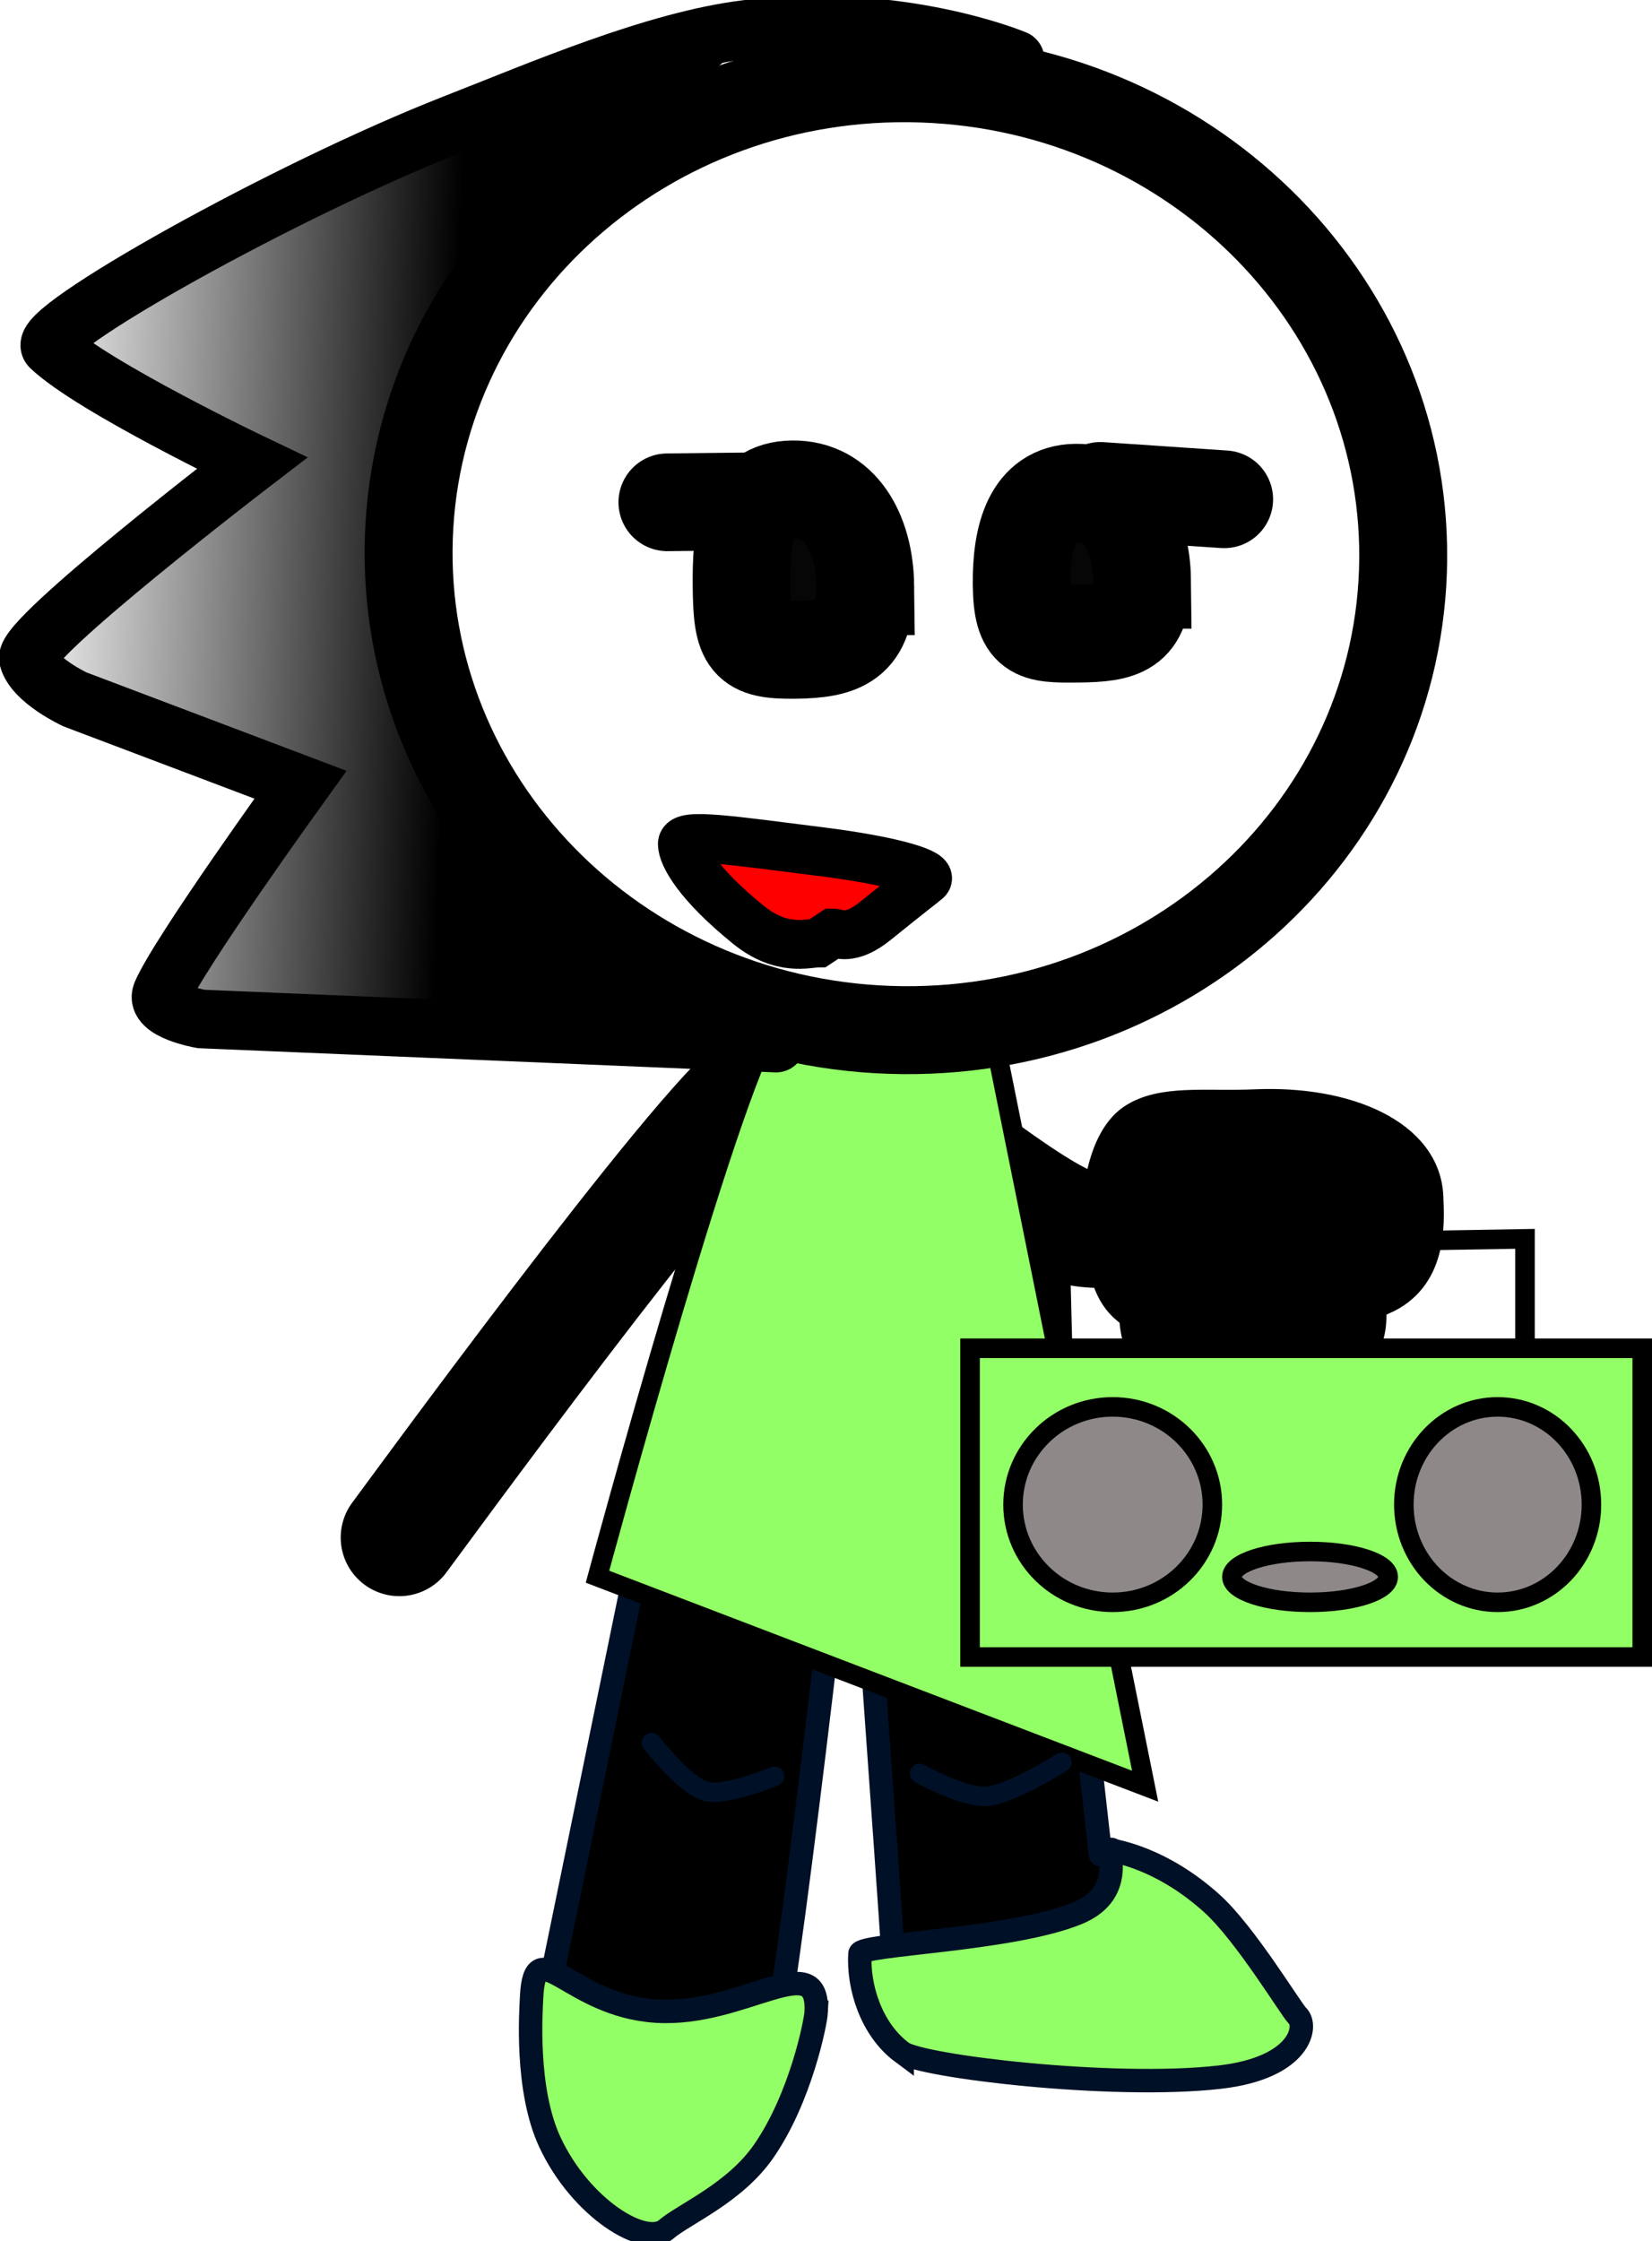 <svg version="1.1" xmlns="http://www.w3.org/2000/svg" xmlns:xlink="http://www.w3.org/1999/xlink" width="84.545" height="114.679" viewBox="0,0,84.545,114.679"><defs><linearGradient x1="213.244" y1="166.713" x2="190.821" y2="165.95" gradientUnits="userSpaceOnUse" id="color-1"><stop offset="0" stop-color="#000000"/><stop offset="1" stop-color="#000000" stop-opacity="0"/></linearGradient></defs><g transform="translate(-190.324,-135.187)"><g data-paper-data="{&quot;isPaintingLayer&quot;:true}" stroke-miterlimit="10" stroke-dasharray="" stroke-dashoffset="0" style="mix-blend-mode: normal"><path d="M234.588,205.401l0.986,-15.866" fill="none" fill-rule="nonzero" stroke="#000000" stroke-width="6" stroke-linecap="round" stroke-linejoin="miter"/><path d="M210.76,213.866c0.353,-0.452 15.324,-21.03 18.465,-23.223c2.869,-2.004 6.297,0.495 6.297,0.495c0,0 6.354,5.274 9.246,6.615c1.816,0.842 5.035,-0.143 5.035,-0.143" fill="none" fill-rule="nonzero" stroke="#000000" stroke-width="6" stroke-linecap="round" stroke-linejoin="miter"/><path d="M243.719,204.103l2.923,25.988c0,0 7.063,0.413 6.895,7.513c-0.01,0.405 -0.11,2.392 -3.027,2.974c-2.795,0.557 -8.365,-0.275 -10.401,-0.591c-0.945,-0.147 -2.385,-0.788 -3.306,-1.885c-0.927,-1.105 -0.827,-2.711 -0.826,-3.614c0,-0.368 -2.079,-29.307 -2.079,-29.307" fill="#000000" fill-rule="evenodd" stroke="#001026" stroke-width="1.2" stroke-linecap="round" stroke-linejoin="round"/><path d="M233.758,209.711c0,0 -3.384,30.232 -4.001,30.331c-1.772,0.286 -11.482,-2.278 -11.482,-2.278l6.242,-30.395" data-paper-data="{&quot;index&quot;:null}" fill="#000000" fill-rule="evenodd" stroke="#001026" stroke-width="1.2" stroke-linecap="round" stroke-linejoin="round"/><path d="M232.094,238.158c-0.025,0.491 -0.783,4.371 -2.691,7.118c-1.488,2.143 -4.066,3.205 -4.983,3.989c-1.098,0.939 -4.379,-1.082 -5.953,-4.457c-1.257,-2.697 -0.972,-6.711 -0.935,-7.447c0.171,-3.401 1.928,0.465 6.391,0.74c4.463,0.275 8.342,-3.344 8.171,0.057z" fill="#92ff66" fill-rule="nonzero" stroke="#001026" stroke-width="1.2" stroke-linecap="butt" stroke-linejoin="miter"/><g data-paper-data="{&quot;index&quot;:null}" fill="#000000" fill-rule="nonzero" stroke="#000000" stroke-width="1.2" stroke-linecap="butt" stroke-linejoin="miter"><path d="M259.536,204.821c-1.397,0.631 -3.975,-0.323 -5.857,-0.24c-2.027,0.089 -3.229,1.159 -4.399,0.49c-0.817,-0.468 -1.044,-1.752 -1.074,-2.432c-0.073,-1.654 2.659,-3.117 6.102,-3.269c3.443,-0.152 6.293,1.066 6.366,2.719c0.033,0.749 0.019,2.208 -1.138,2.731z"/><path d="M261.181,201.848c-1.955,0.862 -6.847,0.266 -6.847,0.266c0,0 -3.05,1.05 -3.121,1.052c-4.529,0.121 -4.706,-2.74 -4.849,-5.996c-0.068,-1.55 0.455,-3.96 1.835,-4.87c1.565,-1.031 3.831,-0.659 6.359,-0.77c4.757,-0.21 8.886,1.573 9.032,4.881c0.064,1.456 0.203,4.287 -2.408,5.438z"/></g><path d="M220.902,215.871c0,0 7.234,-26.787 9.192,-28.464c0.575,-0.492 10.922,-0.041 10.922,-0.041l7.914,39.225z" fill="#92ff66" fill-rule="nonzero" stroke="#000000" stroke-width="1" stroke-linecap="butt" stroke-linejoin="miter"/><path d="M236.494,240.216c-1.606,-1.193 -2.26,-3.398 -2.16,-5.055c0.031,-0.507 7.686,-0.668 11.119,-2.068c2.713,-1.106 1.286,-3.628 1.822,-3.228c0.111,0.083 2.413,0.339 5.06,2.715c1.718,1.542 4.077,5.466 4.389,5.757c0.551,0.512 0.177,2.665 -3.975,3.142c-5.472,0.629 -15.294,-0.55 -16.255,-1.264z" fill="#92ff66" fill-rule="nonzero" stroke="#001026" stroke-width="1.2" stroke-linecap="butt" stroke-linejoin="miter"/><path d="M244.723,204.981l-0.154,-6l23.8,-0.4v6.6" fill="none" fill-rule="nonzero" stroke="#000000" stroke-width="1" stroke-linecap="round" stroke-linejoin="miter"/><path d="M239.969,219.981v-15.8h34.4v15.8z" fill="#92ff66" fill-rule="nonzero" stroke="#000000" stroke-width="1" stroke-linecap="butt" stroke-linejoin="miter"/><path d="M252.369,212.181c0,2.761 -2.283,5 -5.1,5c-2.817,0 -5.1,-2.239 -5.1,-5c0,-2.761 2.283,-5 5.1,-5c2.817,0 5.1,2.239 5.1,5z" fill="#8e8888" fill-rule="nonzero" stroke="#000000" stroke-width="1" stroke-linecap="butt" stroke-linejoin="miter"/><path d="M271.769,212.181c0,2.761 -2.149,5 -4.8,5c-2.651,0 -4.8,-2.239 -4.8,-5c0,-2.761 2.149,-5 4.8,-5c2.651,0 4.8,2.239 4.8,5z" fill="#8e8888" fill-rule="nonzero" stroke="#000000" stroke-width="1" stroke-linecap="butt" stroke-linejoin="miter"/><path d="M261.369,215.881c0,0.718 -1.791,1.3 -4,1.3c-2.209,0 -4,-0.582 -4,-1.3c0,-0.718 1.791,-1.3 4,-1.3c2.209,0 4,0.582 4,1.3z" fill="#8e8888" fill-rule="nonzero" stroke="#000000" stroke-width="1" stroke-linecap="butt" stroke-linejoin="miter"/><path d="M229.956,226.082c0,0 -2.498,1.046 -3.509,0.77c-1.08,-0.294 -2.777,-2.485 -2.777,-2.485" fill="none" fill-rule="nonzero" stroke="#001026" stroke-width="1" stroke-linecap="round" stroke-linejoin="miter"/><path d="M244.67,225.367c0,0 -2.587,1.643 -3.855,1.742c-1.149,0.09 -3.431,-1.171 -3.431,-1.171" fill="none" fill-rule="nonzero" stroke="#001026" stroke-width="1" stroke-linecap="round" stroke-linejoin="miter"/><g fill-rule="nonzero" stroke-linejoin="miter"><path d="M262.123,164.412c-0.457,13.443 -12.217,23.954 -26.265,23.476c-14.049,-0.478 -25.067,-11.763 -24.61,-25.206c0.457,-13.443 12.217,-23.954 26.265,-23.476c14.049,0.478 25.067,11.763 24.61,25.206z" fill="none" stroke="#000000" stroke-width="4.5" stroke-linecap="butt"/><path d="M230.039,188.564l-29.423,-1.234c0,0 -2.391,-0.421 -2.014,-1.31c0.865,-2.039 7.099,-10.677 7.099,-10.677l-11.544,-4.368c0,0 -2.097,-0.976 -2.379,-2.085c-0.262,-1.032 11.443,-10.001 11.443,-10.001c0,0 -8.14,-3.889 -10.31,-5.945c-0.852,-0.807 11.955,-8.027 20.745,-11.458c4.301,-1.679 10.175,-4.229 14.888,-4.799c7.814,-0.946 13.731,1.548 13.731,1.548" fill="none" stroke="#000000" stroke-width="3" stroke-linecap="round"/><path d="M198.748,187.266c0,0 -0.482,-1.421 0.812,-3.311c1.621,-2.367 7.069,-5.435 5.497,-7.851c-2.037,-3.13 -14.655,-3.101 -12.972,-6.893c1.382,-3.114 10.832,-8.259 10.903,-10.33c0.07,-2.066 -4.538,-0.964 -7.062,-3.803c-3.59,-4.037 -1.793,-3.981 -1.793,-3.981c0,0 11.968,-7.07 17.744,-9.322c5.419,-2.113 15.909,-3.799 15.909,-3.799c0,0 -15.393,13.231 -17.797,21.203c-2.665,8.837 14.253,28.018 14.253,28.018z" data-paper-data="{&quot;index&quot;:null}" fill="url(#color-1)" stroke="none" stroke-width="0" stroke-linecap="butt"/><path d="M232.186,183.442c-0.542,0.006 -1.865,0.443 -3.566,-0.936c-2.563,-2.077 -3.37,-3.531 -3.376,-4.132c-0.006,-0.566 2.492,-0.186 7.066,0.39c3.972,0.5 5.804,1.147 5.442,1.448c-0.44,0.366 -0.613,0.471 -2.63,2.1c-1.305,1.054 -1.912,0.619 -2.171,0.622z" fill="#ff0000" stroke="#000000" stroke-width="2.5" stroke-linecap="butt"/><path d="M234.609,165.186c0.031,2.761 -1.217,3.231 -3.61,3.258c-2.393,0.027 -2.692,-0.425 -2.723,-3.186c-0.031,-2.761 0.217,-5.003 2.61,-5.03c2.393,-0.027 3.692,2.197 3.723,4.958z" fill="#070606" stroke="#000000" stroke-width="5" stroke-linecap="butt"/><path d="M248.773,164.86c0.028,2.485 -1.073,2.729 -3.282,2.754c-2.209,0.025 -2.854,-0.033 -2.882,-2.518c-0.028,-2.485 0.572,-4.673 2.781,-4.698c2.209,-0.025 3.356,1.977 3.384,4.462z" fill="#070606" stroke="#000000" stroke-width="5" stroke-linecap="butt"/><path d="M228.809,160.842l-4.333,0.049" fill="none" stroke="#000000" stroke-width="5" stroke-linecap="round"/><path d="M246.638,160.308l6.339,0.429" fill="none" stroke="#000000" stroke-width="5" stroke-linecap="round"/></g></g></g></svg>